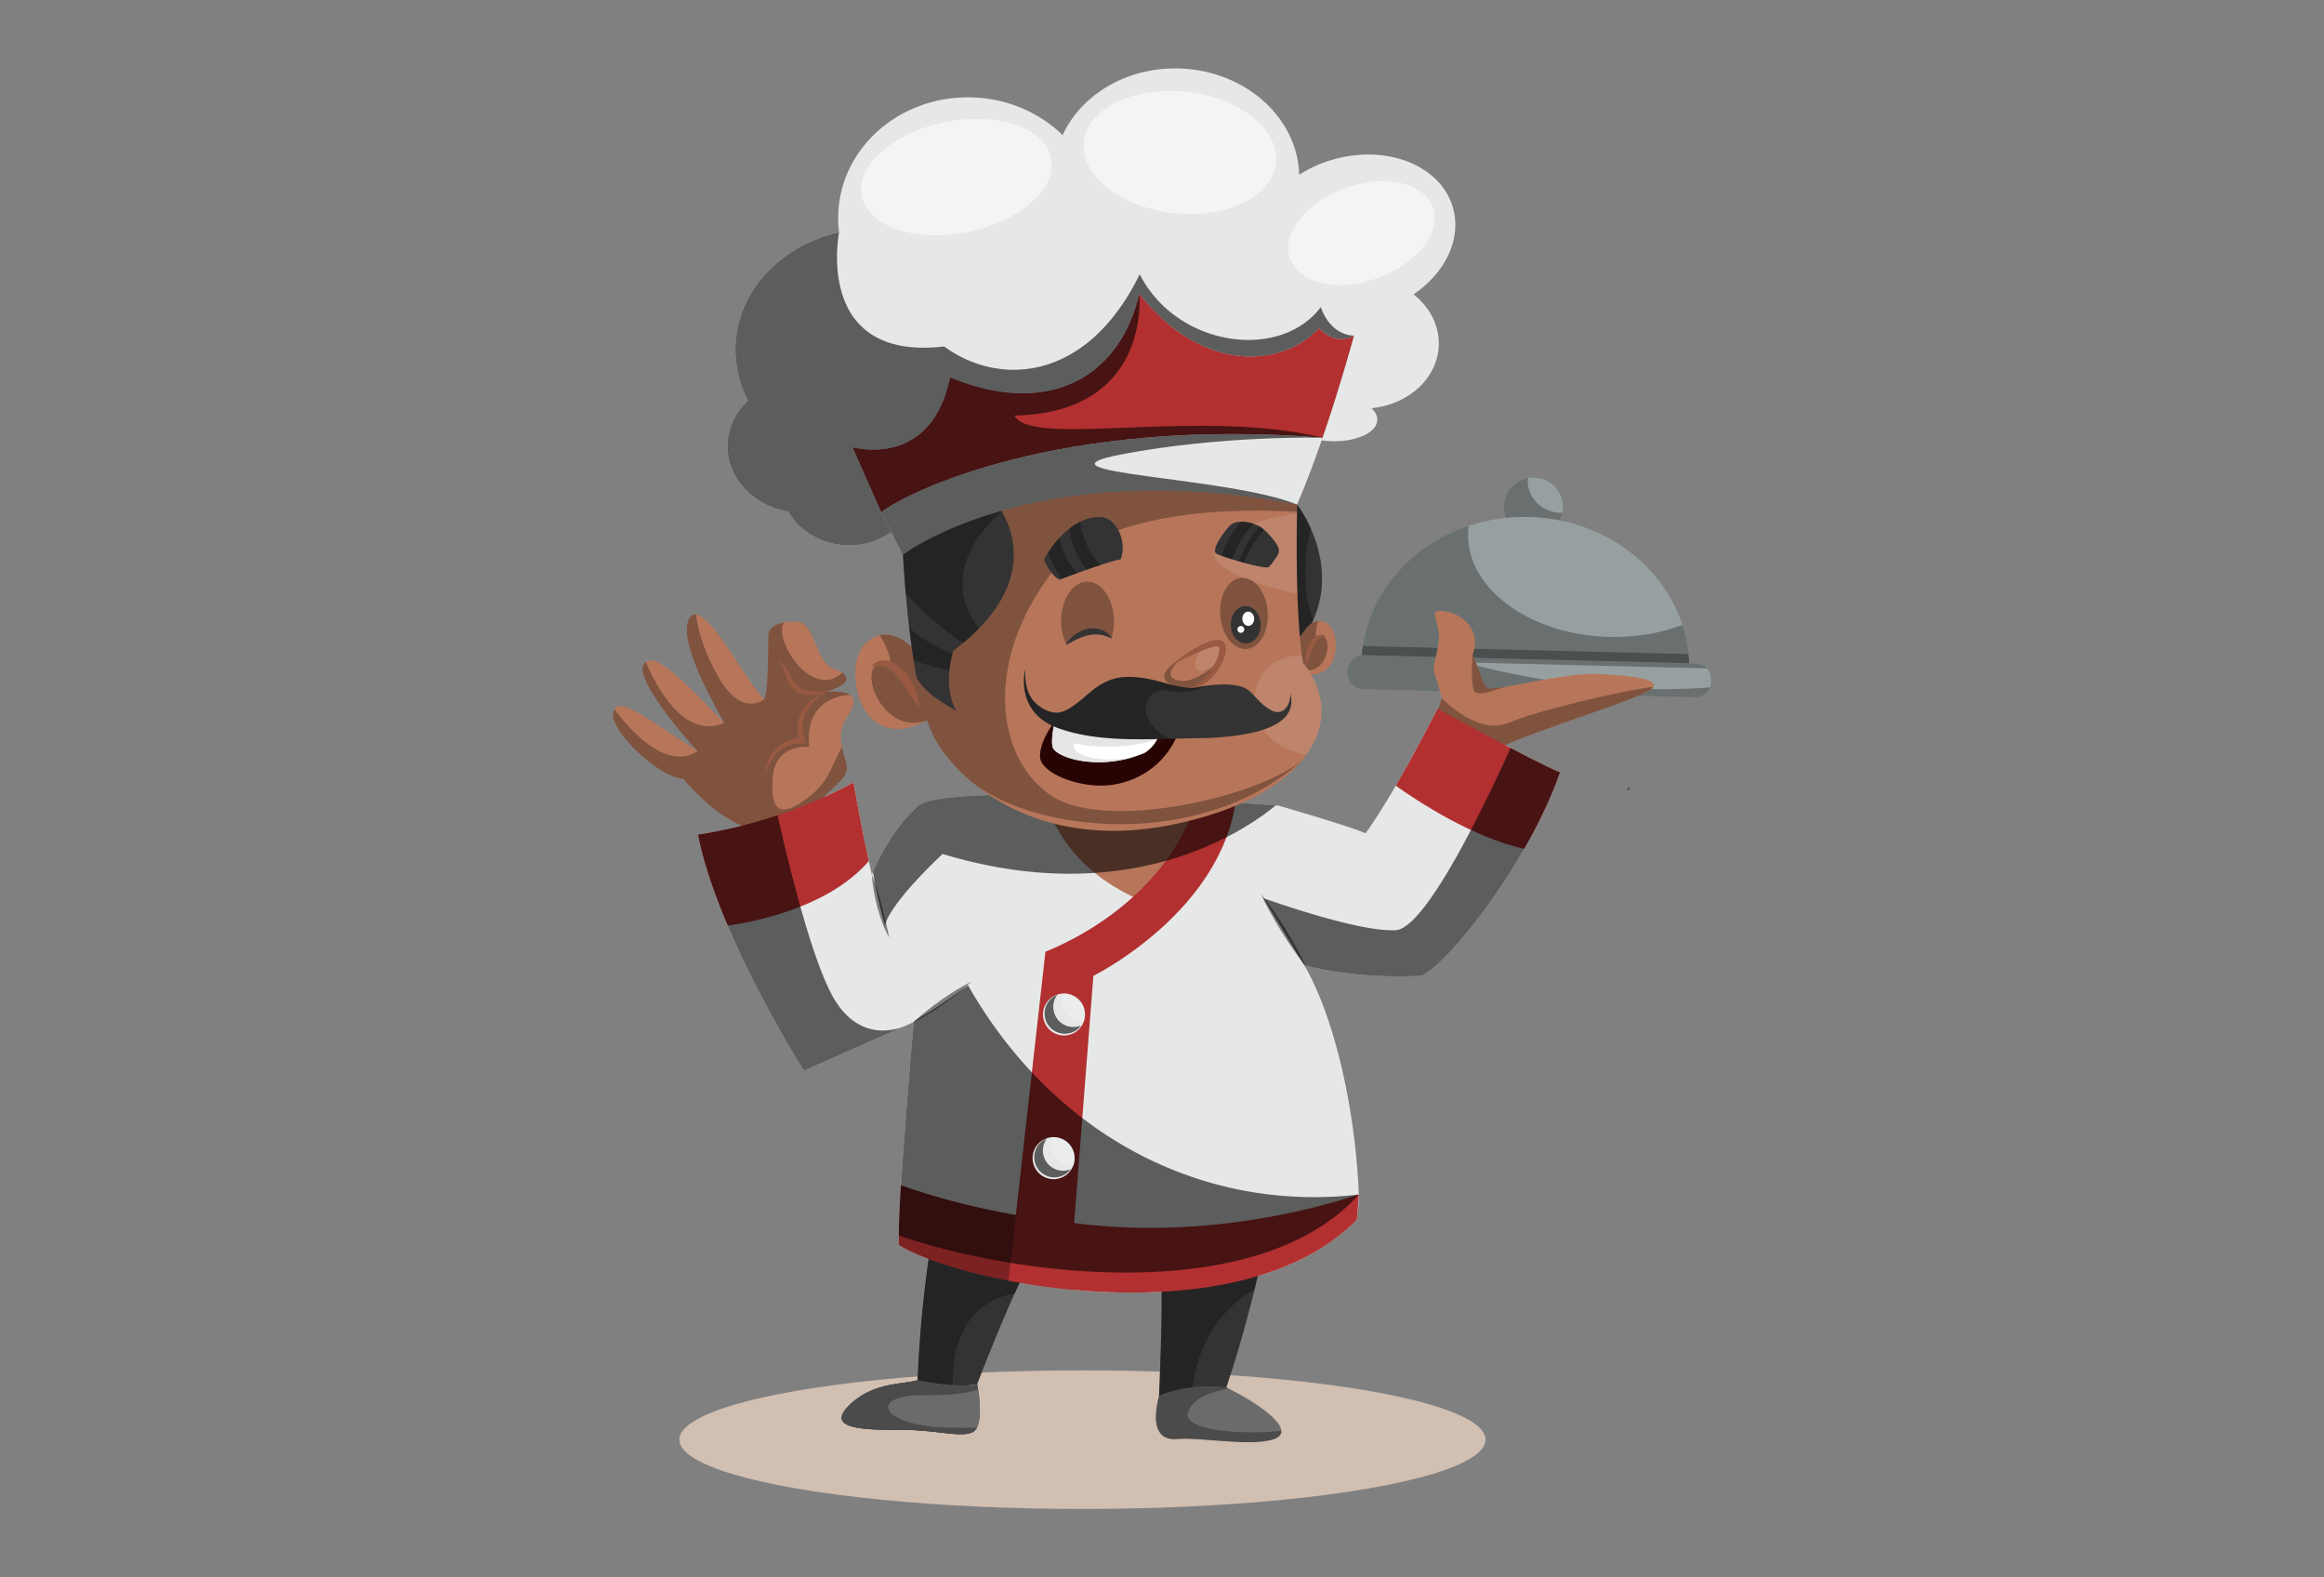 <svg xmlns="http://www.w3.org/2000/svg" viewBox="0 0 2800 1900" id="chef-holding-new-recipe"><rect x="0" y="0" width="2800" height="1900" fill="#808080" stroke="none"/><g data-name="Layer 1"><ellipse cx="1304.154" cy="1734.082" fill="#d1bfb2" rx="485.648" ry="83.489"></ellipse><path fill="#e6e8e8" d="M1879.444,930.38c-10.53,30.347-25.801,62.015-43.092,92.129-43.403,75.615-99.357,141.632-123.797,152.901-72.545,3.381-122.399-7.771-141.089-12.9.855,1.515,1.71,3.031,2.564,4.585l.117.233c35.981,65.706,59.179,174.388,62.948,271.491.389,9.909-1.321,20.051-2.409,30.464-55.954,56.964-142.06,81.055-230.459,86.417a721.295,721.295,0,0,1-109.77-1.982c-27.783-2.525-54.594-6.411-79.423-11.191-59.956-11.463-108.527-28.015-132.23-42.82,0-3.847.039-7.733.078-11.657.272-19.701,1.204-40.178,2.564-60.383,5.595-83.892,14.999-193.468,15.504-196.615l-1.554.7-4.197,1.865-7.383,3.264L968.642,1289.61s-52.845-82.804-91.857-174.738c-15.543-36.642-28.909-74.721-35.826-109.576a576.708,576.708,0,0,0,95.859-23.352c56.264-18.768,91.43-39.634,91.43-39.634s8.082,46.356,18.496,94.81c1.204,5.479,2.409,10.957,3.652,16.436,0,0,.467-1.205,1.399-3.381,5.323-12.24,25.179-54.71,55.06-79.889,23.741-20.012,213.323-12.979,333.663-6.334,17.796,1.01,34.077,1.982,48.066,2.837,24.363,1.555,41.81,2.798,48.455,3.303,1.904.117,2.914.195,2.914.195s84.785,24.363,105.341,33.455c11.812-16.553,24.48-36.953,36.37-57.353,27.122-46.472,50.281-92.789,50.281-92.789s45.968,25.335,87.972,47.366C1844.395,913.788,1867.553,925.484,1879.444,930.38Z"></path><path fill="#b7765a" d="M823.316,938.149s48.764,60.879,97.144,62.895,58.863-28.756,77.812-46.632,24.997-22.311,20.562-38.034-11.072-33.329,1.385-52.143,15.414-33.597-24.903-30.91c27.684-8.87,28.759-16.608,18.815-23.356s-17.471-1.103-29.297-29.325-15.32-32.522-31.178-31.985-26.98,6.854-27.769,15.32.622,64.104-5.022,78.215c-24.19-22.981-72.772-123.37-89.907-97.769S865.629,857.696,872.483,870.708c-64.104-67.621-89.101-87.306-97.567-68.594s55.637,92.895,65.717,102.571c-63.701-40.72-95.148-67.329-101.599-47.171S792.695,936.536,823.316,938.149Z"></path><path d="M1018.83,916.372c4.451,15.743-1.607,20.153-20.565,38.039-18.958,17.886-29.426,48.631-77.81,46.612-48.384-1.978-97.139-62.891-97.139-62.891-30.621-1.607-90.751-60.459-84.281-80.612a13.171,13.171,0,0,1,1.36-2.967c15.043,20.236,61.531,75.914,100.23,50.115-.165-.165-.33-.289-.494-.454-11.416-11.334-73.565-83.662-65.199-102.085a12.441,12.441,0,0,1,3.338-4.657c10.715,25.717,44.757,94.584,94.213,73.236-6.841-13.024-58.646-100.683-41.543-126.277,2.143-3.214,4.781-4.41,7.789-4.121,1.36,13.765,6.635,37.587,24.357,70.804,29.55,55.555,57.781,31.075,57.781,31.075,5.646-14.095,4.245-69.733,5.028-78.223.618-6.717,7.789-12.075,18.669-14.259-3.256,5.564-3.792,14.425,2.39,28.52,15.496,35.361,47.766,52.341,67.548,31.981,9.52,6.718,8.119,14.383-19.205,23.12,15.331-1.03,24.398.494,29.096,3.791-21.884.66-55.102,14.26-49.25,62.603,0,0-40.842-5.11-44.057,36.803-3.256,41.955,9.933,48.384,40.595,25.552,28.643-21.389,28.149-36.885,42.738-62.108C1015.574,905.615,1017.346,911.097,1018.83,916.372Z" style="mix-blend-mode:soft-light" opacity=".3"></path><path fill="#995942" d="M995.315,833.324a53.776,53.776,0,0,1-19.598,3.89c-6.758.106-14.339-1.966-19.733-7.178-5.376-5.186-7.805-12.091-9.716-18.088-2.124-5.933-4.449-11.869-8.472-17.088,5.862,3.372,9.856,9.291,12.911,15.2,2.918,5.973,5.347,11.639,9.548,15.512,3.991,4.003,9.698,5.98,15.818,6.849C982.219,833.297,988.684,833.217,995.315,833.324Z"></path><path fill="#995942" d="M921.67,934.923a53.649,53.649,0,0,1,3.311-17.14,45.484,45.484,0,0,1,9.306-15.251,42.283,42.283,0,0,1,6.925-6.005,44.828,44.828,0,0,1,8.246-4.099c5.738-2.386,11.919-2.807,17.945-3.063l-2.866,4.281a44.414,44.414,0,0,1-3.52-19.053,41.171,41.171,0,0,1,5.621-18.418,50.542,50.542,0,0,1,12.431-14.145,54.167,54.167,0,0,1,16.246-8.707,64.577,64.577,0,0,0-14.182,11.021,53.901,53.901,0,0,0-10.173,14.142,38.565,38.565,0,0,0-4.029,16.328,40.086,40.086,0,0,0,3.257,16.413l1.706,4.175-4.573.107c-5.424.127-10.892.519-15.926,2.348a39.261,39.261,0,0,0-7.337,3.19,46.695,46.695,0,0,0-6.439,4.836C929.637,913.239,924.344,923.753,921.67,934.923Z"></path><path fill="#b7765a" d="M1262.657,970.056s14.661,72.983,112.985,115.05c68.422-45.108,80.388-121.877,80.388-121.877s-40.608-46.596-61.258-43.705S1262.657,970.056,1262.657,970.056Z"></path><path fill="#333" d="M1517.877,1526.053s-2.283,10.53-6.457,27.472c-8.955,36.486-26.58,102.698-48.521,157.253-11.131-3.225-20.622-6.489-28.649-9.675-27.4-10.725-37.818-19.933-37.818-19.933s5.031-108.41,2.533-154.844C1396.431,1479.852,1517.877,1526.053,1517.877,1526.053Z"></path><path d="M1517.877,1526.053s-2.283,10.53-6.457,27.472c-24.974,13.522-75.529,52.612-77.17,147.578-27.4-10.725-37.818-19.933-37.818-19.933s5.031-108.41,2.533-154.844C1396.431,1479.852,1517.877,1526.053,1517.877,1526.053Z" style="mix-blend-mode:soft-light" opacity=".3"></path><path fill="#6b6b6b" d="M1543.743,1723.445c.286,4.313-2.497,7.81-9.098,10.103-27.008,9.326-89.8-2.72-115.88-.194-26.044,2.526-30.718-19.778-22.334-52.184,38.175-16.242,81.059-9.986,81.059-9.986.963.466,1.891.932,2.854,1.399C1514.773,1689.912,1542.994,1710.389,1543.743,1723.445Z"></path><path d="M1543.743,1723.445c.286,4.313-2.497,7.81-9.098,10.103-27.008,9.326-89.8-2.72-115.88-.194-26.044,2.526-30.718-19.778-22.334-52.184,38.175-16.242,81.059-9.986,81.059-9.986.963.466,1.891.932,2.854,1.399-18.302,3.264-42.991,10.763-48.771,27.938C1423.332,1725.116,1504.034,1727.952,1543.743,1723.445Z" style="mix-blend-mode:soft-light" opacity=".3"></path><path fill="#333" d="M1177.266,1719.171a4.371,4.371,0,0,1-.285.583c-8.027,16.281-44.489,1.943-94.188,2.448-50.269.505-87.481-3.031-58.653-30.425,28.863-27.355,63.755-23.819,81.451-29.376a44.943,44.943,0,0,0,25.117-20.011l46.559,25.063s.5,2.409,1.142,6.256C1180.156,1684.433,1182.724,1706.465,1177.266,1719.171Z"></path><path d="M1176.98,1719.754c-8.027,16.281-44.489,1.943-94.188,2.448-50.269.505-87.481-3.031-58.653-30.425,28.863-27.355,63.755-23.819,81.451-29.376a44.943,44.943,0,0,0,25.117-20.011l46.559,25.063s.5,2.409,1.142,6.256c-9.526,3.419-28.613,7.228-66.324,6.917-67.466-.505-52.088,38.041,34.215,39.051C1157.929,1719.793,1168.097,1719.831,1176.98,1719.754Z" style="mix-blend-mode:soft-light" opacity=".3"></path><path fill="#6b6b6b" d="M1177.266,1719.171a4.371,4.371,0,0,1-.285.583c-8.027,16.281-44.489,1.943-94.188,2.448-50.269.505-87.481-3.031-58.653-30.425,28.863-27.355,63.755-23.819,81.451-29.376a44.943,44.943,0,0,0,25.117-20.011l46.559,25.063s.5,2.409,1.142,6.256C1180.156,1684.433,1182.724,1706.465,1177.266,1719.171Z"></path><path d="M1176.98,1719.754c-8.027,16.281-44.489,1.943-94.188,2.448-50.269.505-87.481-3.031-58.653-30.425,28.863-27.355,63.755-23.819,81.451-29.376a44.943,44.943,0,0,0,25.117-20.011l46.559,25.063s.5,2.409,1.142,6.256c-9.526,3.419-28.613,7.228-66.324,6.917-67.466-.505-52.088,38.041,34.215,39.051C1157.929,1719.793,1168.097,1719.831,1176.98,1719.754Z" style="mix-blend-mode:soft-light" opacity=".3"></path><path fill="#e6e8e8" d="M1237.275,1527.063c-4.281,8.277-9.312,19.04-14.628,30.93-20.657,46.239-45.381,109.459-45.381,109.459s-9.24,2.37-29.434,1.088a286.86,286.86,0,0,1-42.242-6.139,1419.589,1419.589,0,0,1,15.341-160.167S1258.218,1486.536,1237.275,1527.063Z"></path><path d="M1237.275,1527.063c-4.281,8.277-9.312,19.04-14.628,30.93-25.402,4.119-76.135,23.275-74.815,110.547a286.86,286.86,0,0,1-42.242-6.139,1419.589,1419.589,0,0,1,15.341-160.167S1258.218,1486.536,1237.275,1527.063Z" style="mix-blend-mode:soft-light" opacity=".6"></path><path fill="#333" d="M1237.275,1527.063c-4.281,8.277-9.312,19.04-14.628,30.93-20.657,46.239-45.381,109.459-45.381,109.459s-9.24,2.37-29.434,1.088a286.86,286.86,0,0,1-42.242-6.139,1419.589,1419.589,0,0,1,15.341-160.167S1258.218,1486.536,1237.275,1527.063Z"></path><path d="M1237.275,1527.063c-4.281,8.277-9.312,19.04-14.628,30.93-25.402,4.119-76.135,23.275-74.815,110.547a286.86,286.86,0,0,1-42.242-6.139,1419.589,1419.589,0,0,1,15.341-160.167S1258.218,1486.536,1237.275,1527.063Z" style="mix-blend-mode:soft-light" opacity=".3"></path><path fill="#7c7c7c" d="M1050.416 1053.545c5.038 12.28 8.554 24.856 11.968 37.445 3.294 12.643 6.311 25.226 8.909 38.21-6.756-11.479-10.854-24.14-14.305-36.783C1053.724 1079.691 1051.17 1066.796 1050.416 1053.545zM1170.27 1182.433c-10.293 9.904-21.558 18.424-33.061 26.604-11.6 8.042-23.443 15.737-36.267 22.035 10.286-9.915 21.552-18.433 33.061-26.604C1145.61 1196.435 1157.454 1188.742 1170.27 1182.433zM1573.159 1163.85c-10.867-13.351-20.277-27.563-29.333-41.988-8.91-14.511-17.456-29.24-24.54-44.849 10.873 13.336 20.286 27.554 29.333 41.988C1557.522 1133.522 1566.069 1148.256 1573.159 1163.85z"></path><path fill="#b23030" d="M1294.109,1473.208c-106.532-10.647-184.63-36.758-208.676-45.54-1.605,24.208-2.64,48.804-2.64,72.04,33.537,20.944,116.807,45.385,211.673,54.011Z"></path><path d="M1294.109,1473.208c-106.532-10.647-184.63-36.758-208.676-45.54-1.605,24.208-2.64,48.804-2.64,72.04,33.537,20.944,116.807,45.385,211.673,54.011Z" style="mix-blend-mode:soft-light" opacity=".3"></path><path fill="#b23030" d="M1637.094 1438.819q-.758 14.863-2.409 30.464c-55.954 56.964-142.06 81.055-230.459 86.417a721.295 721.295 0 01-109.77-1.982c-27.783-2.525-54.594-6.411-79.423-11.191l44.53-396.106c109.498-45.307 167.978-126.323 180.956-182.471a106.45 106.45 0 002.526-15.387c1.904-22.731.388-37.535.388-37.535s-.699-234.928 39.789-39.518a385.558 385.558 0 017.033 48.804 199.552 199.552 0 01-1.671 46.472c-20.439 134.133-171.242 208.622-171.242 208.622l-23.236 297.798C1429.366 1490.694 1555.612 1465.476 1637.094 1438.819zM1046.744 1037.119c-21.954 25.568-52.612 43.053-82.454 54.904-35.632 14.222-70.175 20.439-87.505 22.848-15.543-36.642-28.909-74.721-35.826-109.576a576.708 576.708 0 0095.859-23.352c56.264-18.768 91.43-39.634 91.43-39.634S1036.33 988.665 1046.744 1037.119z"></path><path d="M1087.815 1236.881L968.642 1289.61s-52.845-82.804-91.857-174.738c-15.543-36.642-28.909-74.721-35.826-109.576a576.708 576.708 0 0095.859-23.352c6.372 28.287 16.126 69.67 27.472 110.08 13.172 46.861 28.443 92.44 42.898 114.744C1035.281 1250.054 1072.273 1242.593 1087.815 1236.881zM1537.038 970.091c-35.787 29.609-175.516 126.751-401.429 58.518-68.621 65.124-69.282 86.262-69.282 86.262s-10.103-34.621-14.532-64.697c5.323-12.24 25.179-54.71 55.06-79.889 23.741-20.012 213.323-12.979 333.663-6.334 17.796 1.01 34.077 1.982 48.066 2.837C1512.947 968.343 1530.394 969.586 1537.038 970.091z" style="mix-blend-mode:soft-light" opacity=".6"></path><circle cx="1847.522" cy="610.815" r="35.535" fill="#97a0a0" transform="rotate(-64.205 1847.522 610.815)"></circle><path d="M1882.356,617.715a35.528,35.528,0,1,1-41.572-41.768c-.063.867-.124,1.693-.146,2.561-.52,21.082,17.246,38.645,39.692,39.198C1880.991,617.722,1881.652,617.739,1882.356,617.715Z" style="mix-blend-mode:soft-light" opacity=".3"></path><path fill="#97a0a0" d="M1640.169,798.981c2.469-100.05,92.893-178.975,201.967-176.283s195.496,85.98,193.027,186.03"></path><path d="M2035.15,808.732l-394.976-9.746a166.052,166.052,0,0,1,1.838-20.843c10.098-67.295,60.389-122.348,127.575-144.722a85.588,85.588,0,0,0-.724,9.206c-1.639,66.428,74.457,122.16,169.987,124.517,31.995.789,62.154-4.505,88.127-14.453a169.329,169.329,0,0,1,8.172,56.041Z" style="mix-blend-mode:soft-light" opacity=".3"></path><path d="M2035.15,808.732l-394.976-9.746a166.052,166.052,0,0,1,1.838-20.843l392.33,9.681A166.085,166.085,0,0,1,2035.15,808.732Z" style="mix-blend-mode:soft-light" opacity=".3"></path><path fill="#97a0a0" d="M2042.107,840.011l-400.238-9.876a18.794,18.794,0,0,1-18.324-19.251l.084-3.389a18.793,18.793,0,0,1,19.251-18.324l400.238,9.876a18.794,18.794,0,0,1,18.324,19.251l-.084,3.389A18.793,18.793,0,0,1,2042.107,840.011Z"></path><path d="M2060.113,827.961a18.78,18.78,0,0,1-18,12.047l-400.226-9.876a18.794,18.794,0,0,1-18.345-19.231l.084-3.39a18.83,18.83,0,0,1,19.273-18.344l400.226,9.876a18.598,18.598,0,0,1,13.294,6.036l-291.055-7.182S1903.427,839.936,2060.113,827.961Z" style="mix-blend-mode:soft-light" opacity=".3"></path><path fill="#b7765a" d="M1992.007,827.252a11.781,11.781,0,0,1-3.25,3.255c-18.132,13.127-151.069,53.149-182.175,70.615-31.158,17.497-53.563,33.028-53.563,33.028l-20.398-79.544,4.611-13.542s-6.121-22.515-9.366-30.651c-3.194-8.168,6.732-27.45,5.528-46.544-1.255-19.062-13.96-31.726,9.738-27.051,23.646,4.707,40.979,25.569,31.077,52.015,9.804,21.326,11.998,36.374,18.488,40.163,1.955,1.156,11.152-.095,24.025-2.319.411-.079.781-.166,1.141-.213,30.218-5.277,79.552-15.77,104.143-14.726C1954.426,813.085,1998.415,816.662,1992.007,827.252Z"></path><path d="M1992.007 827.252a11.781 11.781 0 01-3.25 3.255c-18.132 13.127-151.069 53.149-182.175 70.615-31.158 17.497-53.563 33.028-53.563 33.028l-20.398-79.544 4.611-13.542s42.69 45.534 81.094 29.341C1855.336 854.757 1962.52 830.344 1992.007 827.252zM1816.722 826.676c-13.544 2.853-37.299 14.27-41.071 4.657-3.89-9.858-1.442-42.501-1.442-42.501 9.804 21.326 11.998 36.374 18.488 40.163C1794.652 830.151 1803.849 828.9 1816.722 826.676z" style="mix-blend-mode:soft-light" opacity=".3"></path><path fill="#333" d="M1582.044,747.346a140.816,140.816,0,0,1-19.474,31.11c-60.77,46.163-22.871-199.018-22.871-199.018l23.082,28.312s8.394,10.776,16.268,28.403C1590.853,662.405,1601.634,703.881,1582.044,747.346Z"></path><path d="M1582.044,747.346a140.816,140.816,0,0,1-19.474,31.11c-60.77,46.163-22.871-199.018-22.871-199.018l23.082,28.312s8.394,10.776,16.268,28.403C1573.178,662.211,1567.369,706.683,1582.044,747.346Z" style="mix-blend-mode:soft-light" opacity=".3"></path><path fill="#b7765a" d="M1573.743,811.919c-29.151-4.099-19.048-27.384-9.893-41.562l.041-.067a107.224,107.224,0,0,1,8.12-11.002s6.446-10.688,16.602-11.304a17.372,17.372,0,0,1,10.582,3.058C1615.145,761.267,1616.204,817.937,1573.743,811.919Z"></path><path d="M1598.591,772.03c3.48,12.066-3.942,37.286-26.455,35.712-11.896-.88-12.317-19.401-8.286-37.385l.041-.067a107.224,107.224,0,0,1,8.12-11.002s6.446-10.688,16.602-11.304a50.304,50.304,0,0,0-3.405,20.789S1595.111,759.964,1598.591,772.03Z" style="mix-blend-mode:soft-light" opacity=".3"></path><path fill="#995942" d="M1573.174,801.707a41.752,41.752,0,0,1,.315-12.513,48.513,48.513,0,0,1,3.593-12.126c1.899-3.829,4.324-7.713,8.206-10.357a12.292,12.292,0,0,1,6.555-2.241,11.724,11.724,0,0,1,3.349.465,31.192,31.192,0,0,1,2.913,1.385,12.415,12.415,0,0,0-10.068,3.805,35.459,35.459,0,0,0-5.863,9.308c-1.663,3.465-2.989,7.171-4.464,10.881C1576.286,794.054,1574.891,797.847,1573.174,801.707Z"></path><path fill="#b23030" d="M1631.375,404.2s-15.752,58.608-37.853,123.016c-9.36,27.106-19.803,55.285-30.721,80.529-55.059,47.059-371.22,57.971-454.644,60.056-12.826.34-20.173.43-20.173.43l-26.231-51.111-34.701-78.487s94.638,27.402,117.558-84.067c124.856,51.061,206.393-5.902,228.057-100.781,76.611,97.449,172.776,88.475,216.422,41.376C1611.52,417.934,1631.375,404.2,1631.375,404.2Z"></path><path fill="#e6e8e8" d="M1733.43,416.547c-1.656,39.443-36.696,70.74-81.103,75.141,4.649,4.306,7.277,9.206,7.063,14.306-.642,15.299-25.944,26.649-56.503,25.366a100.545,100.545,0,0,1-10.496-.96c.403-1.061.767-2.123,1.131-3.185,22.101-64.408,37.853-123.016,37.853-123.016l-.042.038c-1.068.714-20.463,13.03-42.245-9.078-43.646,47.099-139.811,56.073-216.422-41.376-21.665,94.879-103.201,151.842-228.057,100.781-22.92,111.469-117.558,84.067-117.558,84.067l34.701,78.487,12.138,23.659a86.55,86.55,0,0,1-54.513,15.991c-30.44-1.278-56.34-17.492-69.625-40.441-43.037-7.315-74.913-41.86-73.232-81.901.853-20.319,10.195-38.446,24.81-51.921a131.851,131.851,0,0,1-15.157-66.77c2.775-66.097,55.087-119.977,124.765-135.93a138.604,138.604,0,0,1-.956-22.87c3.389-80.719,76.456-143.187,163.232-139.543,42.233,1.773,79.907,18.921,107.055,45.365,22.585-49.301,78.634-82.868,142.699-80.178,78.528,3.297,140.453,59.818,142.302,127.946a153.913,153.913,0,0,1,41.731-18.603c65.185-18.256,129.496,8.032,143.656,58.636,10.511,37.679-9.71,78.219-47.592,104.008C1722.573,369.993,1734.448,392.283,1733.43,416.547Z"></path><ellipse cx="1152.234" cy="213.333" fill="#fff" opacity=".5" rx="116.465" ry="67.617" transform="rotate(-11.235 1152.234 213.333)"></ellipse><ellipse cx="1421.61" cy="183.607" fill="#fff" opacity=".5" rx="73.442" ry="116.465" transform="rotate(-83.699 1421.608 183.607)"></ellipse><ellipse cx="1640.346" cy="280.693" fill="#fff" opacity=".5" rx="91.482" ry="57.688" transform="rotate(-19.939 1640.346 280.693)"></ellipse><path d="M1631.375,404.2l-.042.038c-1.068.714-20.463,13.03-42.245-9.078-43.646,47.099-139.811,56.073-216.422-41.376-21.665,94.879-103.201,151.842-228.057,100.781-22.92,111.469-117.558,84.067-117.558,84.067l34.701,78.487,12.138,23.659a86.55,86.55,0,0,1-54.513,15.991c-30.44-1.278-56.34-17.492-69.625-40.441-43.037-7.315-74.913-41.86-73.232-81.901.853-20.319,10.195-38.446,24.81-51.921a131.851,131.851,0,0,1-15.157-66.77c2.775-66.097,55.087-119.977,124.765-135.93,0,0-31.091,155.868,126.614,137.505,66.677,48.858,172.358,42.359,235.579-86.935,44.727,87.769,168.98,104.72,218.172,39.613C1604.208,405.773,1631.375,404.2,1631.375,404.2Z" style="mix-blend-mode:soft-light" opacity=".6"></path><path d="M1593.522,527.215c-73.686,63.878-320.601,113.778-485.365,140.585-12.826.34-20.173.43-20.173.43l-26.231-51.111-34.701-78.487s94.638,27.402,117.558-84.067c124.856,51.061,206.393-5.902,228.057-100.781,0,0,15.337,143.289-150.363,146.749C1242.522,539.897,1444.696,490.952,1593.522,527.215Z" style="mix-blend-mode:soft-light" opacity=".6"></path><path fill="#e6e8e8" d="M1593.522,527.215c-9.36,27.106-19.803,55.285-30.721,80.529-63.546,54.326-474.817,60.486-474.817,60.486l-26.231-51.111C1092.131,593.211,1274.569,501.929,1593.522,527.215Z"></path><path d="M1562.801,607.745c-63.546,54.326-474.817,60.486-474.817,60.486l-26.231-51.111c30.379-23.909,212.818-115.19,531.77-89.904,0,0-122.524-2.989-242.471,20.112C1231.104,570.389,1480.489,573.836,1562.801,607.745Z" style="mix-blend-mode:soft-light" opacity=".6"></path><path fill="#b7765a" d="M1577.417,904.106q-1.54,2.45-3.319,4.89c-1.78,2.48-3.72,4.953-5.738,7.382-28.232,33.618-81.309,62.002-157.463,77.243-112.58,22.533-193.832-11.89-242.215-53.475-.154-.126-.269-.251-.423-.377-.078-.043-.114-.125-.192-.168-19.682-16.991-33.885-35.188-42.474-51.154-8.85-16.416-15.771-42.65-21.111-71.331-12.61-67.542-16.499-148.886-16.499-148.886s39.347-30.277,118.644-52.891c78.934-22.549,197.423-37.53,356.173-7.595-.046,2.991-.13,5.941-.17,8.813-.025.597-.012,1.237-.037,1.834-.665,39.605-.325,71.429.493,96.608,1.32,39.848,3.855,63.143,5.453,74.505.901,6.104,1.506,8.804,1.506,8.804C1597.095,832.771,1599.026,870.449,1577.417,904.106Z"></path><path fill="#fff" d="M1563.086 715c-52.462-10.983-118.682-33.64-95.074-58.831 22.647-24.154 66.32-33.894 94.581-37.777C1561.928 657.997 1562.268 689.821 1563.086 715zM1577.417 904.106q-1.54 2.45-3.319 4.89a102.388 102.388 0 01-31.191-10.928c-28.62-16.089-39.646-52.912-24.22-81.918 10.744-20.143 30.479-26.299 49.852-26.643.901 6.104 1.506 8.804 1.506 8.804C1597.095 832.771 1599.026 870.449 1577.417 904.106z" opacity=".11"></path><path d="M1568.361,916.378c-122.686,109.236-324.765,86.543-399.678,23.769-.154-.126-.269-.251-.423-.377-.078-.043-.114-.125-.192-.168-19.682-16.991-33.885-35.188-42.474-51.154-8.85-16.416-15.771-42.65-21.111-71.331-12.61-67.542-16.499-148.886-16.499-148.886s39.347-30.277,118.644-52.891c78.934-22.549,197.423-37.53,356.173-7.595-.046,2.991-.13,5.941-.17,8.813-69.349-4.229-239.85-5.242-301.306,81.062-77.913,109.44-57.565,220.81,7.043,261.918C1333.014,1000.648,1511.414,961.841,1568.361,916.378Z" style="mix-blend-mode:soft-light" opacity=".3"></path><path fill="#fff" d="M1468.793,797.25c-14.882,9.393-29.732,16.113-28.441,3.436a41.82,41.82,0,0,1,7.726-20.51c12.371-5.667,23.423-8.436,24.676-1.199C1473.585,783.882,1471.991,790.48,1468.793,797.25Z" opacity=".11"></path><path d="M1468.793,797.25s-26.074,24.095-44.506,22.931-18.945-12.356-1.27-26.397c-17.958,10.102-30.37,23.852-9.867,31.373s33.328,3.153,41.122-7.537S1468.793,797.25,1468.793,797.25Z" style="mix-blend-mode:soft-light" opacity=".3"></path><path fill="#280303" d="M1272.823,866.011s-19.745,23.899-19.838,44.719,47.322,38.428,82.077,35.202,68.162-23.948,83.775-61.036S1272.823,866.011,1272.823,866.011Z"></path><path fill="#fff" d="M1399.994,874.984a54.364,54.364,0,0,1-5.158,14.471,8.087,8.087,0,0,0-.433.82l-.04-.002a43.539,43.539,0,0,1-15.227,16.643c-2.763,1.161-5.481,2.204-8.235,3.167-.121.035-.203.071-.324.106-51.478,17.874-99.601,1.446-102.371-10.525-2.943-12.616,5.127-41.293,5.127-41.293Z"></path><path fill="#e5e5e5" d="M1399.994,874.984a54.364,54.364,0,0,1-5.158,14.471l-.392.782-.042.038-.04-.002c-1.909.798-40.839,16.366-100.787,4.988-4.11,18.027,44.291,24.969,77.002,14.927-51.478,17.874-99.601,1.446-102.371-10.525-2.943-12.616,5.127-41.293,5.127-41.293Z"></path><path fill="#b7765a" d="M1117.182,867.578c-2.131,1.194-4.449,2.337-6.92,3.47-76.102,34.443-94.582-67.291-68.861-94.421,6.242-6.519,12.518-10.03,18.386-11.362,18.974-4.591,34.71,10.882,34.71,10.882a170.811,170.811,0,0,1,18.916,15.109l.108.083c7.252,6.67,15.043,15.01,20.35,24.103l.035.04C1143.944,832.603,1145.146,852.233,1117.182,867.578Z"></path><path d="M1117.182,867.578c-.04.035-.04.035-.078.033-40.937,15.38-69.088-30.416-67.037-53.867,2.091-23.487,23.496-13.314,23.496-13.314a82.514,82.514,0,0,0-13.776-35.165c18.974-4.591,34.71,10.882,34.71,10.882a170.811,170.811,0,0,1,18.916,15.109l.108.083c3.707,7.962,11.927,16.14,20.35,24.103l.035.04C1143.944,832.603,1145.146,852.233,1117.182,867.578Z" style="mix-blend-mode:soft-light" opacity=".3"></path><path fill="#995942" d="M1107.632,852.498c-8.998-12.252-16.156-24.711-24.842-35.427-4.36-5.216-8.908-10.187-14.376-13.074-5.387-2.988-12.073-3.087-19.501-.722a20.924,20.924,0,0,1,22.381-7.021c8.418,2.399,14.764,8.145,19.72,14.156a77.315,77.315,0,0,1,11.395,19.998A71.269,71.269,0,0,1,1107.632,852.498Z"></path><path fill="#333" d="M1179.385,756.994a245.633,245.633,0,0,1-18.809,17.307c-3.819,3.176-7.83,6.378-12.107,9.563,0,0-.429,1.342-1.079,3.734a131.484,131.484,0,0,0-3.437,19.596c-1.429,14.438-.744,33.236,8.154,49.142-24.685-14.722-36.696-22.498-47.634-39.221-1.324-7.161-2.562-14.469-3.723-21.809l.003-.038c-2.038-13.179-3.803-26.455-5.294-39.257-1.687-14.488-3.036-28.308-4.145-40.552-2.425-27.773-3.333-47.232-3.333-47.232s39.353-30.28,118.644-52.876a4.541,4.541,0,0,0,.344.555C1221.449,640.769,1240.036,695.037,1179.385,756.994Z"></path><path d="M1342.091,747.891a66.907,66.907,0,0,1-2.914,20.555c-24.324-19.817-49.542,2.992-54.399,7.81a63.948,63.948,0,0,1-6.295-27.705c-.272-26.267,13.755-47.755,31.319-47.91C1327.364,700.447,1341.819,721.624,1342.091,747.891Z" style="mix-blend-mode:soft-light" opacity=".3"></path><ellipse cx="1498.717" cy="738.876" rx="28.693" ry="42.952" transform="rotate(-4.171 1498.717 738.876)" style="mix-blend-mode:soft-light" opacity=".3"></ellipse><ellipse cx="1500.876" cy="752.506" fill="#333" rx="18.072" ry="22.532" transform="rotate(-1.181 1500.874 752.505)"></ellipse><path fill="#fff" d="M1511.05 745.136c.098 4.73-3.006 8.631-6.933 8.712s-7.189-3.688-7.286-8.418 3.007-8.631 6.933-8.712S1510.953 740.406 1511.05 745.136zM1499.112 758.059a4.107 4.107 0 11-4.191-4.022A4.107 4.107 0 011499.112 758.059z"></path><path fill="#995942" d="M1428.267,828.037c6.071.76,11.489-1.714,16.053-5.028a62.64,62.64,0,0,0,11.984-12.136,80.43,80.43,0,0,0,8.756-14.584c2.319-5.018,4.162-10.556,3.906-15.285a5.108,5.108,0,0,0-.326-1.947c-.02-.062-.316-.364-1.295-.481a22.074,22.074,0,0,0-7.292.99c-5.377,1.379-10.754,3.81-16.155,6.073-10.741,4.783-21.362,10.182-32.218,15.36a176.439,176.439,0,0,1,29.425-20.923,95.605,95.605,0,0,1,16.804-7.752,26.87,26.87,0,0,1,10.317-1.491,9.529,9.529,0,0,1,6.559,3.283,9.04,9.04,0,0,1,1.714,3.546,14.308,14.308,0,0,1,.425,2.941c.101,7.276-2.281,13.337-5.098,18.984a71.182,71.182,0,0,1-10.788,15.286,55.298,55.298,0,0,1-14.709,11.472,30.962,30.962,0,0,1-8.969,2.863A17.674,17.674,0,0,1,1428.267,828.037Z"></path><path fill="#333" d="M1454.842 889.021c-14.967.01-30.194.488-45.457.885-46.787 1.188-94.027 1.759-134.442-12.869-53.583-19.452-39.688-70.913-39.688-70.913-.575 18.455 2.287 36.775 21.826 47.653 19.539 10.878 30.934 1.858 55.651-19.335 24.719-21.233 45.24-22.327 78.341-15.07 47.264 13.12 43.717 9.179 62.786 6.548s38.837-1.962 48.125 4.016c9.246 6.016 14.981 17.712 29.503 25.465s23.159-5.932 23.339-19.734C1563.539 872.472 1518.75 885.957 1454.842 889.021zM1350.135 673.69c-6.36 1.29-15.253 3.949-24.679 6.986-5.385 1.809-10.931 3.692-16.281 5.622-4.01 1.388-7.859 2.783-11.426 4.07-7.903 2.861-14.434 5.381-18.044 6.746-1.906.718-2.962 1.153-2.962 1.153-11.747-5.402-19.019-24.227-19.019-24.227 1.596-2.846 3.267-5.57 4.933-8.175a127.011 127.011 0 0113.557-17.75 94.655 94.655 0 0112.006-11.23 73.518 73.518 0 0113.162-8.348 50.601 50.601 0 0124.149-5.771C1346.341 623.361 1358.24 654.593 1350.135 673.69z"></path><path d="M1297.748 690.369c-7.903 2.861-14.434 5.381-18.044 6.746a119.007 119.007 0 01-17.047-31.249 127.011 127.011 0 0113.557-17.75C1278.691 658.517 1284.612 676.247 1297.748 690.369zM1325.455 680.676c-5.385 1.809-10.931 3.692-16.281 5.622-7.357-10.127-17.756-27.686-20.954-49.413a73.518 73.518 0 0113.162-8.348C1303.231 640.589 1308.863 663.296 1325.455 680.676z" style="mix-blend-mode:soft-light" opacity=".3"></path><path fill="#333" d="M1538.894,669.522c-3.025,4.543-7.526,10.979-10.139,13.344-2.074,1.869-15.918-1.107-30.162-5.018-2.129-.608-4.259-1.217-6.349-1.823-2.642-.749-5.204-1.535-7.647-2.277-4.845-1.52-9.216-2.941-12.597-4.161-2.832-.997-4.991-1.846-6.165-2.414-7.586-3.751,8.08-26.082,16.331-34.397,3.125-3.142,7.965-4.335,13.234-4.353a46.596,46.596,0,0,1,14.982,2.505,41.302,41.302,0,0,1,7.291,3.14c.427.297.855.555,1.243.811a41.066,41.066,0,0,1,4.363,3.496c5.618,4.985,12.359,12.692,16.034,19.272A11.378,11.378,0,0,1,1538.894,669.522Z"></path><path d="M1510.381 630.928c-14.497 13.52-22.593 33.336-25.785 42.821-4.845-1.52-9.216-2.941-12.597-4.161a111.516 111.516 0 0123.401-41.164A46.596 46.596 0 011510.381 630.928zM1523.279 638.374c-12.805 13.152-20.997 30.489-24.687 39.474-2.129-.608-4.259-1.217-6.349-1.823 9.759-23.298 20.329-36.464 25.429-41.957.427.297.855.555 1.243.811A41.066 41.066 0 011523.279 638.374zM1409.386 889.906c-46.787 1.188-94.027 1.759-134.442-12.869-53.583-19.452-39.688-70.913-39.688-70.913-.575 18.455 2.287 36.775 21.826 47.653 19.539 10.878 30.934 1.858 55.651-19.335 24.719-21.233 45.24-22.327 78.341-15.07 47.264 13.12 43.717 9.179 62.786 6.548 0 0-18.842 11.502-47.109 6.004C1381.571 827.074 1361.988 865.725 1409.386 889.906zM1147.39 787.598a131.484 131.484 0 00-3.437 19.596 210.049 210.049 0 01-43.203-11.889l.003-.038c-2.038-13.179-3.803-26.455-5.294-39.257C1110.259 770.054 1129.676 780.365 1147.39 787.598zM1179.385 756.994a245.633 245.633 0 01-18.809 17.307c-16.136-9.87-39.825-27.646-69.263-58.842-2.425-27.773-3.333-47.232-3.333-47.232s39.353-30.28 118.644-52.876a4.541 4.541 0 00.344.555C1186.66 633.458 1129.628 691.807 1179.385 756.994z" style="mix-blend-mode:soft-light" opacity=".3"></path><path fill="#b23030" d="M1879.444,930.38c-10.53,30.347-25.801,62.015-43.092,92.129-62.637-14.3-127.061-56.459-154.689-76.121,27.122-46.472,50.281-92.789,50.281-92.789S1847.115,917.091,1879.444,930.38Z"></path><path d="M1819.915 900.965c24.48 12.823 47.638 24.519 59.529 29.415-10.53 30.347-25.801 62.015-43.092 92.129-43.403 75.615-99.357 141.632-123.797 152.901-72.545 3.381-122.399-7.771-141.089-12.9.855 1.515 1.71 3.031 2.564 4.585l-51.835-85.29s113.733 41.266 159.468 38.623C1718.654 1118.29 1792.909 960.96 1819.915 900.965zM1960.226 951.245c5.867-6.411 2.526 2.176 0 0zM1637.094 1438.819c-120.611 134.483-409.433 99.513-554.213 49.232.272-19.701 1.204-40.178 2.564-60.383 5.595-83.892 14.999-193.468 15.504-196.615l-1.554.7a77.945 77.945 0 0111.968-8.004c17.33-9.403 54.982-36.836 54.982-36.836C1271.686 1371.714 1453.146 1460.307 1637.094 1438.819z" style="mix-blend-mode:soft-light" opacity=".6"></path><path fill="#333" d="M1340.148,769.263c-5.187-2.01-9.71-4.084-14.541-4.666a39.492,39.492,0,0,0-13.991.53c-9.298,1.99-18.141,6.786-27.693,11.984a37.469,37.469,0,0,1,10.773-12.378,38.287,38.287,0,0,1,15.295-7.204,29.996,29.996,0,0,1,17.25,1.251C1332.751,760.726,1337.092,764.835,1340.148,769.263Z"></path><path fill="#e6e8e8" d="M1306.67,1227.32a23.581,23.581,0,0,1-.948,3.295,25.313,25.313,0,1,1-25.103-33.934,25.65,25.65,0,0,1,6.643.562A25.31,25.31,0,0,1,1306.67,1227.32Z"></path><path d="M1302.407,1235.327a24.327,24.327,0,1,1-28.545-37.114,23.901,23.901,0,0,0-4.298,9.395,24.341,24.341,0,0,0,18.628,28.949A24.064,24.064,0,0,0,1302.407,1235.327Z" style="mix-blend-mode:soft-light" opacity=".6"></path><path fill="#fff" d="M1306.67,1227.32a23.581,23.581,0,0,1-.948,3.295,24.55,24.55,0,0,1-6.682-.537,25.31,25.31,0,0,1-19.369-30.102,23.614,23.614,0,0,1,.948-3.295,25.65,25.65,0,0,1,6.643.562A25.31,25.31,0,0,1,1306.67,1227.32Z" opacity=".22"></path><path fill="#e6e8e8" d="M1294.145,1400.357a23.55,23.55,0,0,1-.948,3.295,25.313,25.313,0,1,1-25.103-33.934,25.655,25.655,0,0,1,6.643.562A25.31,25.31,0,0,1,1294.145,1400.357Z"></path><path d="M1289.882,1408.364a24.327,24.327,0,1,1-28.545-37.114,23.902,23.902,0,0,0-4.298,9.395,24.341,24.341,0,0,0,18.628,28.949A24.063,24.063,0,0,0,1289.882,1408.364Z" style="mix-blend-mode:soft-light" opacity=".6"></path><path fill="#fff" d="M1294.145,1400.357a23.55,23.55,0,0,1-.948,3.295,24.546,24.546,0,0,1-6.682-.537,25.31,25.31,0,0,1-19.369-30.102,23.627,23.627,0,0,1,.948-3.295,25.655,25.655,0,0,1,6.643.562A25.31,25.31,0,0,1,1294.145,1400.357Z" opacity=".22"></path></g></svg>